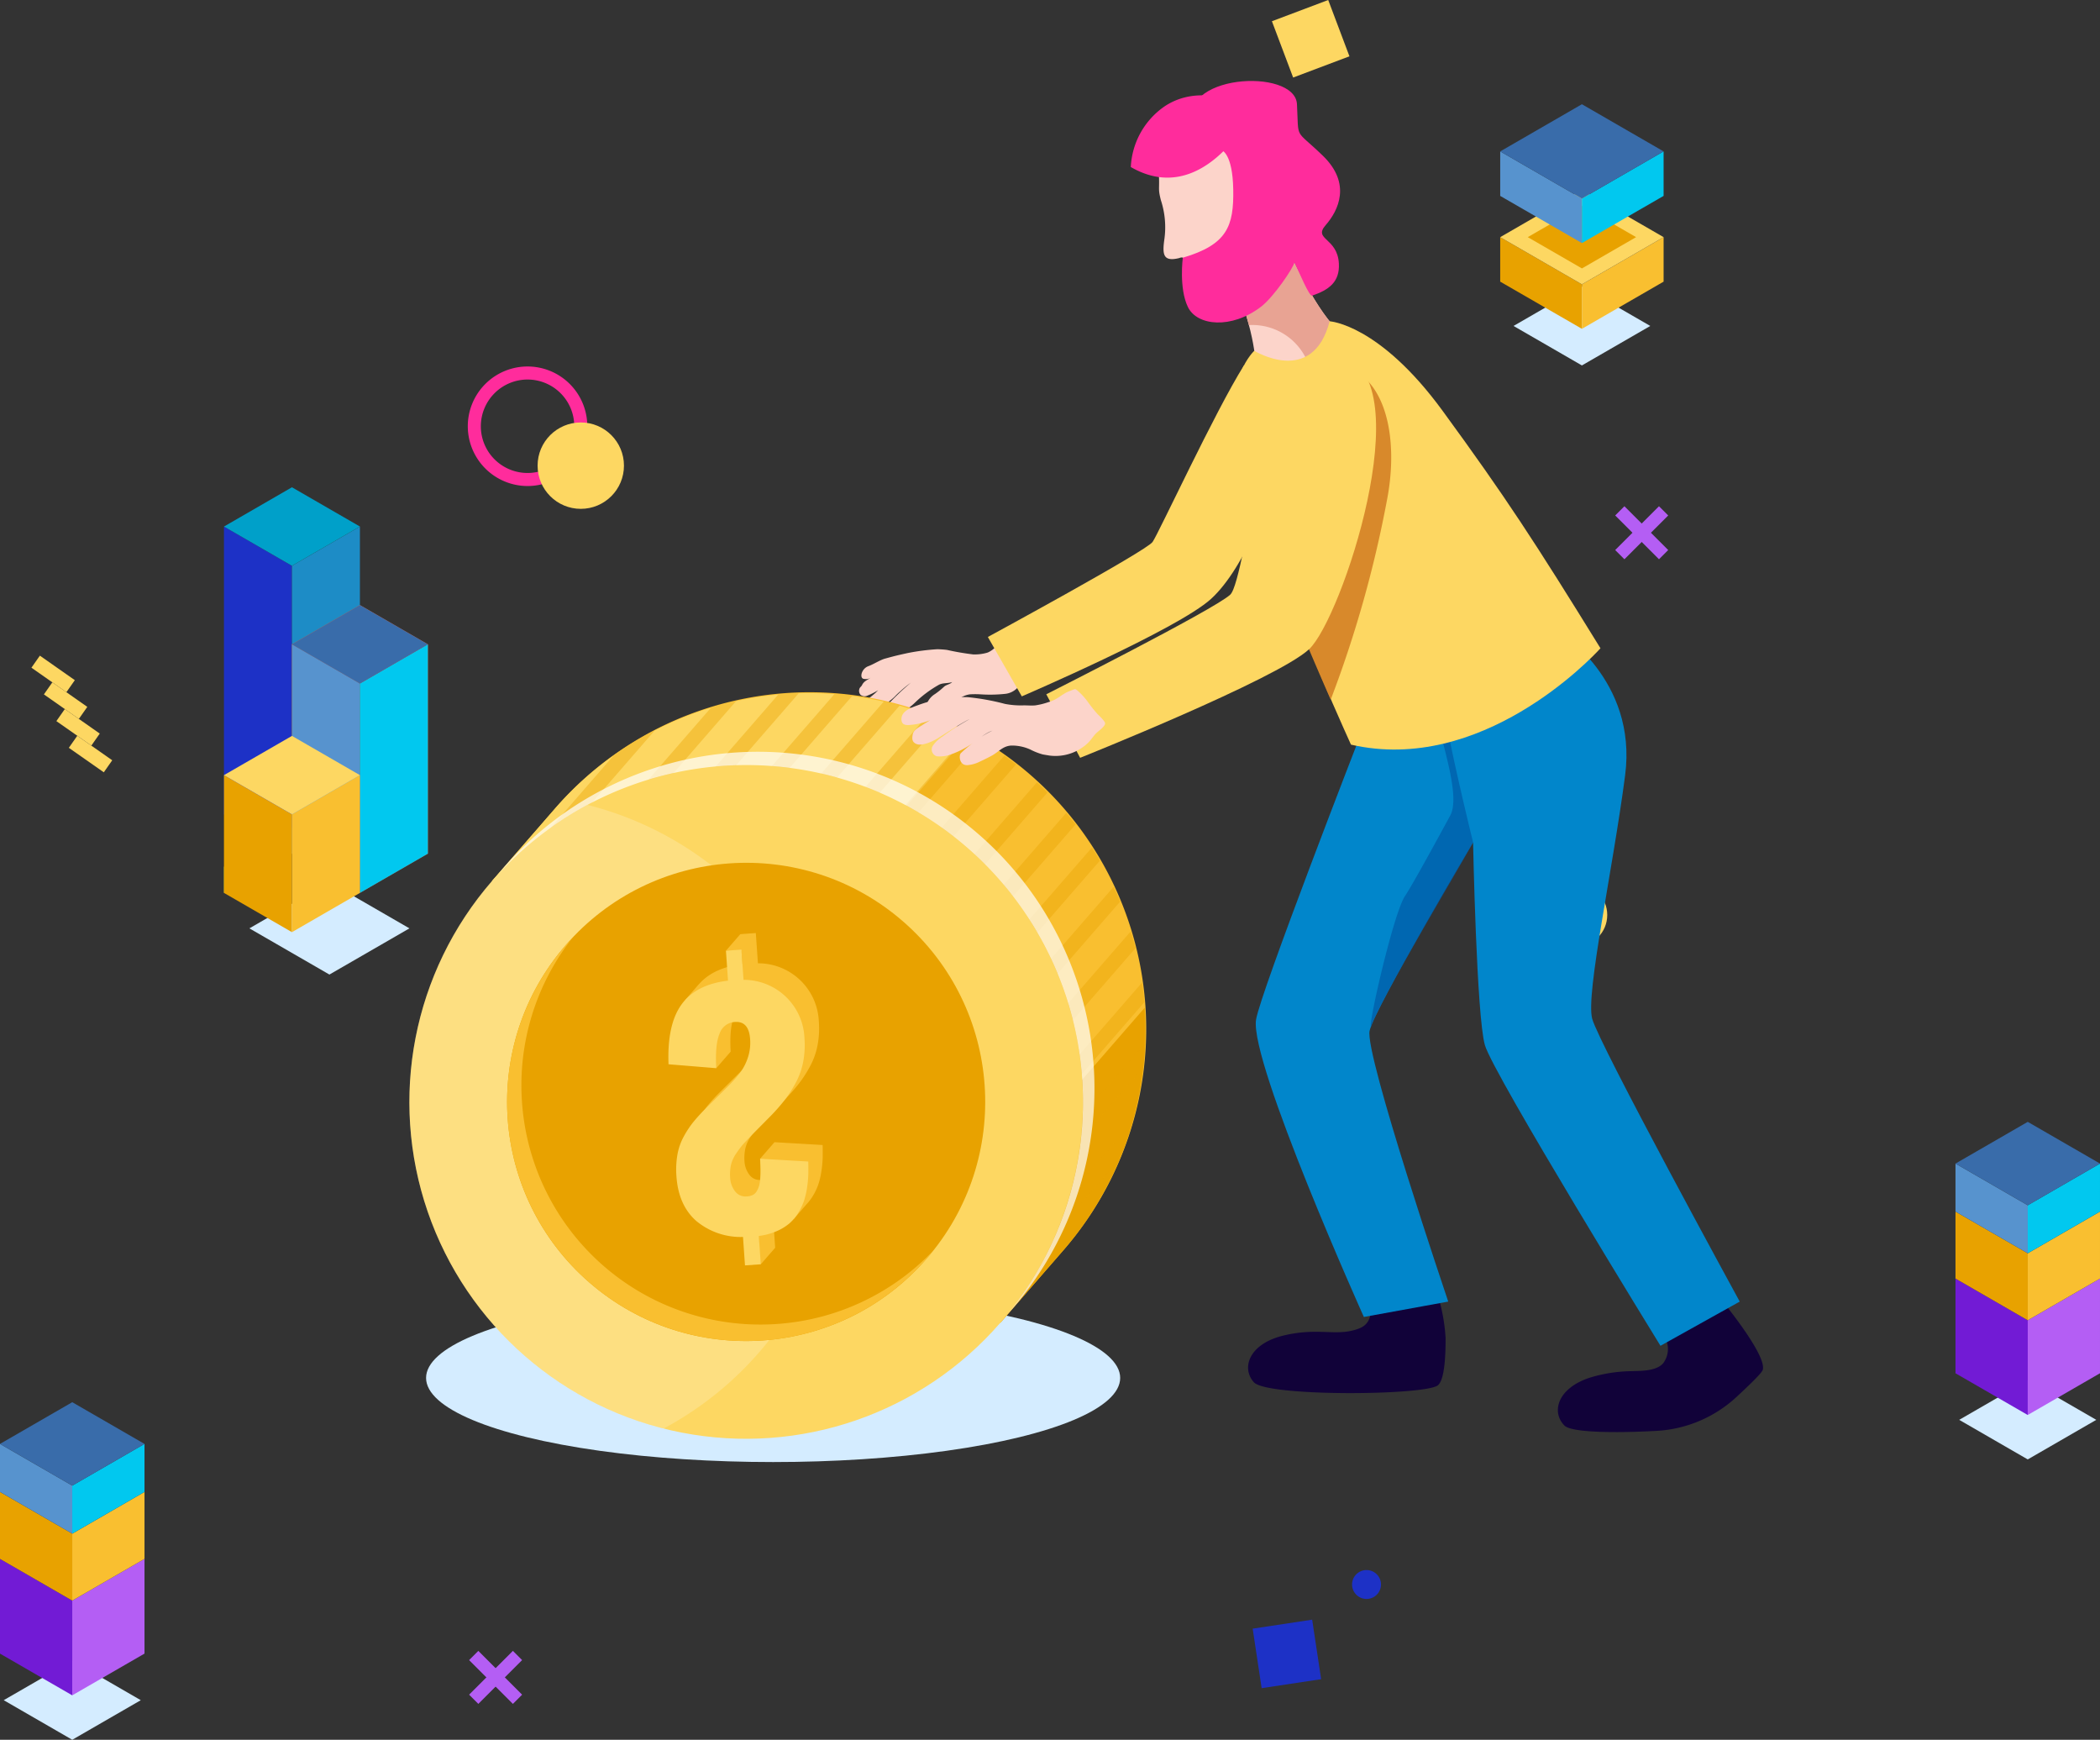 <svg xmlns="http://www.w3.org/2000/svg" width="421.263" height="348.927" viewBox="0 0 421.263 348.927">
  <rect x="0" y="0" width="421.263" height="348.927" fill="#333333" stroke="none"/>
  <g id="Group_3247" data-name="Group 3247" transform="translate(-1408.306 -687.796)">
    <g id="Group_3139" data-name="Group 3139" transform="translate(1408.306 687.796)">
      <ellipse id="Ellipse_11" data-name="Ellipse 11" cx="69.62" cy="16.873" rx="69.62" ry="16.873" transform="translate(85.471 259.483)" fill="#d4ecff"/>
      <g id="Group_863" data-name="Group 863" transform="translate(0 281.227)">
        <path id="Path_3978" data-name="Path 3978" d="M275.792,295.007l13.748-7.938,13.748,7.938-13.748,7.938Z" transform="translate(-275.046 -235.244)" fill="#d4ecff"/>
        <g id="Group_862" data-name="Group 862" transform="translate(0)">
          <g id="Group_859" data-name="Group 859" transform="translate(0 31.419)">
            <path id="Path_3979" data-name="Path 3979" d="M300.8,298.835v-19l-14.494-8.368v19Z" transform="translate(-286.306 -271.464)" fill="#721bd5"/>
            <path id="Path_3980" data-name="Path 3980" d="M275.221,279.832l14.494-8.368v19l-14.494,8.368Z" transform="translate(-260.727 -271.464)" fill="#b45ef4"/>
          </g>
          <g id="Group_860" data-name="Group 860" transform="translate(0 17.995)">
            <path id="Path_3981" data-name="Path 3981" d="M300.8,282.99V269.565L286.306,261.2v13.425Z" transform="translate(-286.306 -261.197)" fill="#e8a200"/>
            <path id="Path_3982" data-name="Path 3982" d="M275.221,269.565l14.494-8.368v13.425l-14.494,8.368Z" transform="translate(-260.727 -261.197)" fill="#f9bf30"/>
          </g>
          <g id="Group_861" data-name="Group 861" transform="translate(0)">
            <path id="Path_3983" data-name="Path 3983" d="M300.8,271.83V262.2l-14.494-8.368v9.627Z" transform="translate(-286.306 -245.466)" fill="#5793ce"/>
            <path id="Path_3984" data-name="Path 3984" d="M275.221,262.2l14.494-8.368v9.627l-14.494,8.368Z" transform="translate(-260.727 -245.466)" fill="#01c8ef"/>
            <path id="Path_3985" data-name="Path 3985" d="M275.221,255.8l14.494-8.368,14.494,8.368-14.494,8.368Z" transform="translate(-275.221 -247.435)" fill="#396caa"/>
          </g>
        </g>
      </g>
      <g id="Group_864" data-name="Group 864" transform="translate(6.306 131.499)">
        <rect id="Rectangle_342" data-name="Rectangle 342" width="2.948" height="8.563" transform="matrix(0.574, -0.819, 0.819, 0.574, 7.503, 18.481)" fill="#fdd762"/>
        <rect id="Rectangle_343" data-name="Rectangle 343" width="2.948" height="8.563" transform="matrix(0.574, -0.819, 0.819, 0.574, 5.002, 13.125)" fill="#fdd762"/>
        <rect id="Rectangle_344" data-name="Rectangle 344" width="2.948" height="8.563" transform="matrix(0.574, -0.819, 0.819, 0.574, 2.501, 7.769)" fill="#fdd762"/>
        <rect id="Rectangle_345" data-name="Rectangle 345" width="2.948" height="8.563" transform="matrix(0.574, -0.819, 0.819, 0.574, 0, 2.413)" fill="#fdd762"/>
      </g>
      <g id="Group_869" data-name="Group 869" transform="translate(44.929 97.733)">
        <g id="Group_865" data-name="Group 865" transform="translate(0)">
          <path id="Path_3986" data-name="Path 3986" d="M499.576,206.935l16.053-9.268,16.052,9.268L515.629,216.2Z" transform="translate(-494.476 -118.477)" fill="#d4ecff"/>
          <path id="Path_3987" data-name="Path 3987" d="M531.237,208.728V151L517.6,143.125v57.73Z" transform="translate(-517.602 -135.253)" fill="#1d31c6"/>
          <path id="Path_3988" data-name="Path 3988" d="M507.174,151l13.635-7.872v57.73l-13.635,7.872Z" transform="translate(-493.539 -135.253)" fill="#1d8cc6"/>
          <path id="Path_3989" data-name="Path 3989" d="M507.174,144.977,520.81,137.1l13.635,7.872-13.635,7.872Z" transform="translate(-507.174 -137.105)" fill="#00a0c9"/>
        </g>
        <g id="Group_866" data-name="Group 866" transform="translate(0 68.227)">
          <path id="Path_3990" data-name="Path 3990" d="M517.6,197.155l13.635-7.872v5.248L517.6,202.4Z" transform="translate(-517.602 -189.283)" fill="#95d359"/>
        </g>
        <g id="Group_867" data-name="Group 867" transform="translate(13.635 23.617)">
          <path id="Path_3991" data-name="Path 3991" d="M520.81,211.045V169.059l-13.635-7.872v41.986Z" transform="translate(-507.174 -153.315)" fill="#c13d1a"/>
          <path id="Path_3992" data-name="Path 3992" d="M496.746,169.059l13.635-7.872v41.986l-13.635,7.872Z" transform="translate(-483.111 -153.315)" fill="#db5126"/>
          <path id="Path_3993" data-name="Path 3993" d="M496.747,163.039l13.635-7.872,13.635,7.872-13.635,7.872Z" transform="translate(-496.747 -155.166)" fill="#ef602e"/>
          <path id="Path_3994" data-name="Path 3994" d="M520.81,211.045V169.059l-13.635-7.872v41.986Z" transform="translate(-507.174 -153.315)" fill="#5793ce"/>
          <path id="Path_3995" data-name="Path 3995" d="M496.746,169.059l13.635-7.872v41.986l-13.635,7.872Z" transform="translate(-483.111 -153.315)" fill="#01c8ef"/>
          <path id="Path_3996" data-name="Path 3996" d="M496.747,163.039l13.635-7.872,13.635,7.872-13.635,7.872Z" transform="translate(-496.747 -155.166)" fill="#396caa"/>
        </g>
        <g id="Group_868" data-name="Group 868" transform="translate(0 49.858)">
          <path id="Path_3997" data-name="Path 3997" d="M531.237,212.745V189.128L517.6,181.255v23.617Z" transform="translate(-517.602 -173.383)" fill="#e8a200"/>
          <path id="Path_3998" data-name="Path 3998" d="M507.174,189.128l13.635-7.872v23.617l-13.635,7.872Z" transform="translate(-493.539 -173.383)" fill="#f9bf30"/>
          <path id="Path_3999" data-name="Path 3999" d="M507.174,183.107l13.635-7.872,13.635,7.872-13.635,7.872Z" transform="translate(-507.174 -175.235)" fill="#fdd762"/>
        </g>
      </g>
      <g id="Group_872" data-name="Group 872" transform="translate(300.946 20.906)">
        <path id="Path_4000" data-name="Path 4000" d="M309.214,114.218,322.93,106.3l13.716,7.919-13.716,7.919Z" transform="translate(-306.543 -69.752)" fill="#d4ecff"/>
        <g id="Group_870" data-name="Group 870" transform="translate(0 17.195)">
          <path id="Path_4001" data-name="Path 4001" d="M336.09,117.119V108.2L319.7,98.735v8.923Z" transform="translate(-319.704 -89.274)" fill="#e8a200"/>
          <path id="Path_4002" data-name="Path 4002" d="M307.172,108.2l16.387-9.461v8.923l-16.387,9.461Z" transform="translate(-290.785 -89.274)" fill="#f9bf30"/>
          <path id="Path_4003" data-name="Path 4003" d="M307.172,100.961,323.558,91.5l16.387,9.461-16.387,9.461Z" transform="translate(-307.172 -91.5)" fill="#fdd762"/>
          <path id="Path_4004" data-name="Path 4004" d="M311.4,100.211l10.864-6.272,10.864,6.272-10.864,6.272Z" transform="translate(-305.873 -90.75)" fill="#e8a200"/>
        </g>
        <g id="Group_871" data-name="Group 871" transform="translate(0)">
          <path id="Path_4005" data-name="Path 4005" d="M336.09,103.968V95.045L319.7,85.585v8.923Z" transform="translate(-319.704 -76.124)" fill="#5793ce"/>
          <path id="Path_4006" data-name="Path 4006" d="M307.172,95.045l16.387-9.461v8.923l-16.387,9.461Z" transform="translate(-290.785 -76.124)" fill="#01c8ef"/>
          <path id="Path_4007" data-name="Path 4007" d="M307.172,87.81l16.387-9.461,16.387,9.461-16.387,9.461Z" transform="translate(-307.172 -78.349)" fill="#396caa"/>
        </g>
      </g>
      <g id="Group_873" data-name="Group 873" transform="translate(94.105 331.1)">
        <rect id="Rectangle_346" data-name="Rectangle 346" width="12.422" height="2.615" transform="translate(8.783 10.633) rotate(-135)" fill="#b45ef4"/>
        <rect id="Rectangle_347" data-name="Rectangle 347" width="2.615" height="12.422" transform="translate(1.849 10.633) rotate(-135.004)" fill="#b45ef4"/>
      </g>
      <path id="Path_4008" data-name="Path 4008" d="M484.276,142.547a11.986,11.986,0,1,0-11.985-11.985A12,12,0,0,0,484.276,142.547Zm0-21.357a9.371,9.371,0,1,1-9.37,9.371A9.382,9.382,0,0,1,484.276,121.19Z" transform="translate(-378.45 -45.071)" fill="#ff2c9c"/>
      <ellipse id="Ellipse_12" data-name="Ellipse 12" cx="8.663" cy="8.663" rx="8.663" ry="8.663" transform="translate(107.842 84.728)" fill="#fdd762"/>
      <g id="Group_874" data-name="Group 874" transform="translate(324.011 101.533)">
        <rect id="Rectangle_348" data-name="Rectangle 348" width="12.423" height="2.615" transform="translate(8.784 10.633) rotate(-135)" fill="#b45ef4"/>
        <rect id="Rectangle_349" data-name="Rectangle 349" width="2.615" height="12.423" transform="translate(1.849 10.633) rotate(-135)" fill="#b45ef4"/>
      </g>
      <ellipse id="Ellipse_13" data-name="Ellipse 13" cx="6.351" cy="6.351" rx="6.351" ry="6.351" transform="translate(309.714 177.154)" fill="#fdd762"/>
      <g id="Group_876" data-name="Group 876" transform="translate(251.287 314.888)">
        <g id="Group_875" data-name="Group 875" transform="translate(19.938)">
          <path id="Path_4009" data-name="Path 4009" d="M356.3,305.645a2.9,2.9,0,1,0-2.435,3.3A2.9,2.9,0,0,0,356.3,305.645Z" transform="translate(-350.53 -303.178)" fill="#1d31c6"/>
        </g>
        <rect id="Rectangle_350" data-name="Rectangle 350" width="12.07" height="12.07" transform="translate(0 11.755) rotate(-8.58)" fill="#1d31c6"/>
      </g>
      <g id="Group_928" data-name="Group 928" transform="translate(247.32 0)">
        <g id="Group_927" data-name="Group 927" transform="translate(0 21.831)">
          <path id="Path_4195" data-name="Path 4195" d="M369,82.98a2.9,2.9,0,1,0,1.689-3.736A2.9,2.9,0,0,0,369,82.98Z" transform="translate(-368.811 -79.057)" fill="#01c8ef"/>
        </g>
        <rect id="Rectangle_351" data-name="Rectangle 351" width="12.07" height="12.07" transform="translate(23.38 11.294) rotate(159.341)" fill="#fdd762"/>
      </g>
      <g id="Group_3150" data-name="Group 3150" transform="translate(392.274 225.001)">
        <path id="Path_3978-2" data-name="Path 3978" d="M275.792,295.007l13.748-7.938,13.748,7.938-13.748,7.938Z" transform="translate(-275.046 -235.244)" fill="#d4ecff"/>
        <g id="Group_862-2" data-name="Group 862">
          <g id="Group_859-2" data-name="Group 859" transform="translate(0 31.419)">
            <path id="Path_3979-2" data-name="Path 3979" d="M300.8,298.835v-19l-14.494-8.368v19Z" transform="translate(-286.306 -271.464)" fill="#721bd5"/>
            <path id="Path_3980-2" data-name="Path 3980" d="M275.221,279.832l14.494-8.368v19l-14.494,8.368Z" transform="translate(-260.727 -271.464)" fill="#b45ef4"/>
          </g>
          <g id="Group_860-2" data-name="Group 860" transform="translate(0 17.995)">
            <path id="Path_3981-2" data-name="Path 3981" d="M300.8,282.99V269.565L286.306,261.2v13.425Z" transform="translate(-286.306 -261.197)" fill="#e8a200"/>
            <path id="Path_3982-2" data-name="Path 3982" d="M275.221,269.565l14.494-8.368v13.425l-14.494,8.368Z" transform="translate(-260.727 -261.197)" fill="#f9bf30"/>
          </g>
          <g id="Group_861-2" data-name="Group 861">
            <path id="Path_3983-2" data-name="Path 3983" d="M300.8,271.83V262.2l-14.494-8.368v9.627Z" transform="translate(-286.306 -245.466)" fill="#5793ce"/>
            <path id="Path_3984-2" data-name="Path 3984" d="M275.221,262.2l14.494-8.368v9.627l-14.494,8.368Z" transform="translate(-260.727 -245.466)" fill="#01c8ef"/>
            <path id="Path_3985-2" data-name="Path 3985" d="M275.221,255.8l14.494-8.368,14.494,8.368-14.494,8.368Z" transform="translate(-275.221 -247.435)" fill="#396caa"/>
          </g>
        </g>
      </g>
    </g>
    <g id="Group_3148" data-name="Group 3148" transform="translate(1462.676 704.035)">
      <path id="Path_4196" data-name="Path 4196" d="M251.208,221.463a2.446,2.446,0,0,1-.345.122,9.049,9.049,0,0,1-2.716.312,52.82,52.82,0,0,1-5.223-.9c-.611-.084-1.259-.114-1.88-.144a43.638,43.638,0,0,0-6.077.783c-2.12.469-2.384.529-4.476,1.1-.975.266-2.379,1.17-3.344,1.515-1.464.522-1.877,2.561-.821,2.566a1.747,1.747,0,0,0,1.487-.4,33.976,33.976,0,0,1,3.407-1.538,11.637,11.637,0,0,0-3.407,1.538c-.689.557-1.548.757-1.953,1.649-.129.284-.451.408-.54.8a1.2,1.2,0,0,0,.22,1.1,1.242,1.242,0,0,0,1.416.187,13.388,13.388,0,0,0,3.23-1.826,24.537,24.537,0,0,1,2.634-2.1,20.563,20.563,0,0,0-4.213,3.346c-.489.443-1.495,1.256-2.037,1.631a1.538,1.538,0,0,0-.053,2.508c.917.565,2.5-.464,3.111-1.041.806-.762,2.092-1.581,2.847-2.366a12.359,12.359,0,0,1,1.094-1.031,20.751,20.751,0,0,1,2.095-1.707,51.389,51.389,0,0,0-4.446,4.213c-.588.714-1.413,1.743-.836,2.612,1.046,1.568,2.6.144,3.291-.481.927-.846,1.961-1.495,2.862-2.391a23.374,23.374,0,0,1,4.674-3.488c.833-.489,1.859-.269,2.738-.593-.436.481-1.178.512-1.644.95a15.538,15.538,0,0,1-1.786,1.446,3.865,3.865,0,0,0-1.685,2.1c-.223.877-.324,1.806.745,2.027,1.548.324,2.769-.816,3.876-1.71,1.234-1,2.455-2.166,4.116-2.353a18.507,18.507,0,0,1,1.983,0,28.833,28.833,0,0,0,5.163-.106,3.963,3.963,0,0,0,2.873-1.933,12.94,12.94,0,0,0,1.365-2.708c.1-.319,1.1-3.083,1.388-2.989-2.1-.674-3.7-2.181-5.669-3.08-.882-.4-1.229.418-1.677.968A5.324,5.324,0,0,1,251.208,221.463Z" transform="translate(-107.311 -106.887)" fill="#fcd4ca"/>
      <path id="Path_4197" data-name="Path 4197" d="M205.134,251.7l6.812,11.911s31.3-13.443,37.989-19.574,13.253-21.592,15.363-37.055c1.231-9.02-8.8-9.732-8.8-9.732-5.788,9.216-17.066,33.582-18.32,35.393S205.134,251.7,205.134,251.7Z" transform="translate(-61.339 -140.187)" fill="#fdd762"/>
      <path id="Path_4198" data-name="Path 4198" d="M230.459,270.9a36.082,36.082,0,0,1,1.837,9.411c.018,4.1-.279,8.466-1.538,9.5-2.515,2.06-34.342,2.328-36.933-.613s-.864-7.7,5.877-9.342c7.23-1.763,10.68.3,15.227-1.431s1.008-8.147,1.008-8.147Z" transform="translate(3.321 -28.22)" fill="#110239"/>
      <path id="Path_4199" data-name="Path 4199" d="M174.167,287.329a29.979,29.979,0,0,1,7.949-1.236c1.958-.063,5.084.038,6.51-1.545a4.744,4.744,0,0,0,.319-5.335c-.111-.226-1.657-3.04-1.948-2.913l12.595-5.441s9.925,11.83,9.048,14.961c-.18.648-2.665,3.035-5.284,5.461a25.638,25.638,0,0,1-16.02,6.786c-8.539.474-17.091.327-18.466-1.056C166.106,294.235,167.538,289.381,174.167,287.329Z" transform="translate(90.603 -27.331)" fill="#110239"/>
      <path id="Path_4200" data-name="Path 4200" d="M229.986,218.248s16,9.75,13.494,28.974-7.934,43.821-6.614,48.836,29.6,56.742,29.6,56.742l-15.9,8.863s-33.551-54.46-35.223-60.312-2.368-40.652-2.368-40.652-19.713,33.189-20.757,37.787S207.993,352.8,207.993,352.8l-16.926,3.083s-22.945-51.048-21.628-59.615c.826-5.363,20.9-56.985,20.9-56.985Z" transform="translate(28.155 -107.991)" fill="#0186cb"/>
      <path id="Path_4201" data-name="Path 4201" d="M190.529,287.923c-.438-.874,4.587-22.826,6.85-26.193,1.545-2.292,7.313-12.891,9.089-16.179,2.186-4.043-2.133-15.513-2.68-20.159a10.206,10.206,0,0,0,1.449-.8c1.53,9.071,5.8,26.375,5.8,26.375-3.427,6.3-18.312,30.919-20.5,37v-.015l-.03.071Z" transform="translate(30.096 -98.26)" fill="#0056a3" opacity="0.65"/>
      <path id="Path_4202" data-name="Path 4202" d="M211.725,188.742s6.044,13.188,10.806,15.751c0,0-5.616,10.013-18.193,6.472,0,0,.489-5.13-3.787-16.364C200.551,194.6,208.855,192.283,211.725,188.742Z" transform="translate(-6.858 -153.228)" fill="#fcd4ca"/>
      <path id="Path_4203" data-name="Path 4203" d="M203.36,202.173c-.114,0-.223.033-.337.04a75.1,75.1,0,0,0-2.472-7.612s8.3-2.318,11.174-5.859c0,0,6.044,13.188,10.806,15.751a15.8,15.8,0,0,1-7.356,6.148A12,12,0,0,0,203.36,202.173Z" transform="translate(-6.858 -153.228)" fill="#e8a393"/>
      <path id="Path_4204" data-name="Path 4204" d="M212.755,179.509s-8.547,3.663-8.3,7.569-.213,3.268.428,5.831a17.408,17.408,0,0,1,.732,7.693c-.458,3.2-.339,4.762,2.989,3.939,0,0,1.087-.55,1,.778s-.5,9.2,6.181,9.479,16.944-9.892,16.394-14.2-1.74-14.2-6.411-18.867A11.607,11.607,0,0,0,212.755,179.509Z" transform="translate(-26.388 -169.028)" fill="#fcd4ca"/>
      <path id="Path_4205" data-name="Path 4205" d="M231.941,180.348s-9.525,18.071-23.687,9.892a15.672,15.672,0,0,1,6.837-12.212C221.93,173.511,230.913,176.931,231.941,180.348Z" transform="translate(-35.781 -172.977)" fill="#ff2c9c"/>
      <path id="Path_4206" data-name="Path 4206" d="M201.212,210.168c8.929-2.629,10.239-6.343,10.117-13.659s-2.32-7.888-2.32-7.888c-5.434-1.831-5.616-4.491-5.616-4.491-4.03-10.809,20.331-12.177,20.719-4.757s-.57,4.762,5.2,10.348,3.116,10.991.55,13.922,2.381,2.472,2.657,7.691c.2,3.714-2.014,5.3-5.37,6.442-.583.2-2.629-4.8-3.551-6.655-.175,1.041-4.144,6.931-6.7,8.884-5.94,4.542-12.83,3.845-14.662.061S201.212,210.168,201.212,210.168Z" transform="translate(-18.308 -174.722)" fill="#ff2c9c"/>
      <g id="Group_3145" data-name="Group 3145" transform="translate(192.896 48.198)">
        <g id="Group_3144" data-name="Group 3144" transform="translate(0)">
          <path id="Path_4209" data-name="Path 4209" d="M184.757,199.664s11.7,7.235,15.115-5.915c0,0,9.925.519,22.672,17.968,12.691,17.372,18.388,26.119,31.659,47.61-1.948,2.168-24,25.316-50.047,19.328,0,0-2.576-5.7-3.719-8.375-4.909-11.5-18.082-42.883-19.581-52.19C178.766,205.128,184.757,199.664,184.757,199.664Z" transform="translate(-180.413 -193.749)" fill="#fdd762"/>
        </g>
      </g>
      <g id="Group_3147" data-name="Group 3147" transform="translate(201.849 57.424)">
        <g id="Group_3146" data-name="Group 3146" transform="translate(0)">
          <path id="Path_4210" data-name="Path 4210" d="M200.129,228.751c-1.206-6,2.328-37.992,13.314-30.121,6.209,4.451,7.483,15.2,5.6,25.126a231.7,231.7,0,0,1-11.338,40.295c-2.548-5.8-6.9-15.885-10.723-25.676A9.853,9.853,0,0,0,200.129,228.751Z" transform="translate(-196.983 -197.391)" fill="#d8892b"/>
        </g>
      </g>
      <path id="Path_4211" data-name="Path 4211" d="M198.181,264.514l6.791,12.744s39.367-15.731,45.908-21.76,22.352-53.743,6.89-58.759-19.323,44.753-22.707,47.818S198.181,264.514,198.181,264.514Z" transform="translate(-42.665 -141.51)" fill="#fdd762"/>
      <g id="Group_3149" data-name="Group 3149" transform="translate(101.212 95.022) rotate(41)">
        <path id="Path_4088" data-name="Path 4088" d="M135.083,86.693h-2.749a67.55,67.55,0,0,1-129.587,0H0V67.58H0a67.542,67.542,0,1,1,135.083,0h0Z" transform="translate(0 0)" fill="#f9bf30"/>
        <path id="Path_4089" data-name="Path 4089" d="M52.892,131.916A67.554,67.554,0,0,1,2.747,85.071H0V65.958A67.539,67.539,0,0,1,52.892,0Z" transform="translate(0 1.622)" fill="#fdd762"/>
        <path id="Path_4090" data-name="Path 4090" d="M0,0A67.382,67.382,0,0,1,19.6,47.593V66.707H16.85A67.151,67.151,0,0,1,3.292,91.6H0Z" transform="translate(115.485 19.987)" fill="#e8a200"/>
        <g id="Group_898" data-name="Group 898" transform="translate(1.896 0.048)" opacity="0.4">
          <path id="Path_4091" data-name="Path 4091" d="M2.931,50.093A67.559,67.559,0,0,1,0,57.442V0A67.237,67.237,0,0,1,2.931,7.358Z" transform="translate(126.782 38.777)" fill="#e8a200"/>
          <path id="Path_4092" data-name="Path 4092" d="M9.435,115.317A67.745,67.745,0,0,1,0,103.445V31.6c.92-1.461,1.888-2.9,2.931-4.3v77.872H8.453V20.782c.33-.345.645-.7.984-1.036.637-.636,1.291-1.244,1.945-1.852v87.272H16.9V13.3c.964-.718,1.94-1.412,2.931-2.072v93.942h5.523V7.923q1.449-.775,2.929-1.476v98.718h5.523V4.134q1.457-.536,2.931-1V105.166h5.523V1.635q1.46-.33,2.929-.6V105.166h5.523V.263C51.688.171,52.665.1,53.644.052V105.166h5.523V0c.977.028,1.954.079,2.929.15V105.166h5.523V.77c.98.153,1.957.324,2.931.519V105.166h5.522V2.64c.982.284,1.957.6,2.929.926v101.6h5.523V5.733q1.478.651,2.93,1.381v98.052h5.523V10.218q1.484.93,2.929,1.943v93h5.522V16.483q1.494,1.3,2.931,2.692v85.991h5.523V25.249c1.033,1.287,2,2.6,2.929,3.948v75.968h.49a67.621,67.621,0,0,1-29.071,24.293H30.159A67.315,67.315,0,0,1,9.435,115.317Z" transform="translate(8.451 0)" fill="#e8a200"/>
          <path id="Path_4093" data-name="Path 4093" d="M2.931,50.151C2.153,48.2,1.439,46.227.852,44.222H0V9.186A67.2,67.2,0,0,1,2.931,0Z" transform="translate(0 42.423)" fill="#e8a200"/>
        </g>
        <ellipse id="Ellipse_27" data-name="Ellipse 27" cx="67.542" cy="67.579" rx="67.542" ry="67.579" transform="translate(0 19.115)" fill="#fdd762"/>
        <path id="Path_4094" data-name="Path 4094" d="M82.658,19.782A67.606,67.606,0,0,1,98.007,91.637,67.554,67.554,0,0,1,4.419,7.262,67.525,67.525,0,0,1,82.658,19.782Z" transform="translate(0.015 55.364)" fill="#fff" opacity="0.2"/>
        <path id="Path_4095" data-name="Path 4095" d="M115.283,23.278A67.525,67.525,0,0,0,.022,69.324a67.525,67.525,0,1,1,135-.006A67.344,67.344,0,0,0,115.283,23.278Z" transform="translate(0.019 15.63)" fill="#fff" opacity="0.7"/>
        <ellipse id="Ellipse_28" data-name="Ellipse 28" cx="47.943" cy="47.969" rx="47.943" ry="47.969" transform="translate(19.599 38.725)" fill="#e8a200"/>
        <path id="Path_4096" data-name="Path 4096" d="M14.039,31.731a47.923,47.923,0,0,0,67.8,0A47.8,47.8,0,0,0,95.832,0,47.942,47.942,0,1,1,.05,0,47.808,47.808,0,0,0,14.039,31.731Z" transform="translate(19.6 84.502)" fill="#f9bf30"/>
        <path id="Path_4097" data-name="Path 4097" d="M46.536,49.484l-3.717-1.84,1.056-.727-3.629-3.633a13.928,13.928,0,0,1-9.2,3.728q-4.753-.041-8.86-4.153A17.481,17.481,0,0,1,19.514,39.5a11.759,11.759,0,0,1-1.435-3.551,19.646,19.646,0,0,1-.469-3.4,33.539,33.539,0,0,1,.083-3.685l.43-5.861a30.466,30.466,0,0,0,.086-4.113,10.831,10.831,0,0,0-.8-3.328,9.423,9.423,0,0,0-2.128-3.16q-2.568-2.567-4.556-.575a3.441,3.441,0,0,0-.772,3.786q.751,2.273,4.045,5.653v4.4l-3.176-2.066L6.249,26.951A22.534,22.534,0,0,1,.832,18.521L.31,19.538V15.224H.321C.337,12.26,1.642,9.341,4.258,6.466L2.453,4.66,0,6.606v-4.4L2.2,0,6.5,4.3a12.171,12.171,0,0,1,16.9.816,17.963,17.963,0,0,1,2.911,3.743,14.649,14.649,0,0,1,1.613,4.079,24.961,24.961,0,0,1,.6,4.024,37.581,37.581,0,0,1-.009,4.272l-.365,5.674c-.056,1.14-.086,1.968-.085,2.481a19.309,19.309,0,0,0,.16,2.151A6.8,6.8,0,0,0,28.97,34a9.07,9.07,0,0,0,1.583,2.075,4.844,4.844,0,0,0,2.44,1.351,2.566,2.566,0,0,0,2.439-.709,3.028,3.028,0,0,0,.758-1.018,1.852,1.852,0,0,0,.134-.733L32.545,33.6V29.2l7.66-5.91c.628.688,1.187,1.323,1.679,1.916a22.291,22.291,0,0,1,1.543,2.142,15.894,15.894,0,0,1,1.282,2.4,11.83,11.83,0,0,1,.728,2.588,9.42,9.42,0,0,1,.125,1.314l.009.018V38.3l-.975-.351c-.014.028-.021.055-.035.086a13.129,13.129,0,0,1-2.045,3.028l4.022,4.024Z" transform="translate(44.584 59.861)" fill="#f9bf30"/>
        <g id="Group_899" data-name="Group 899" transform="translate(44.584 64.261)">
          <path id="Path_4098" data-name="Path 4098" d="M0,2.206l4.258,4.26Q-.108,11.26.353,16.217t5.9,10.735l7.744-5.693q-3.3-3.383-4.045-5.653a3.441,3.441,0,0,1,.772-3.786q1.989-2,4.556.575a9.442,9.442,0,0,1,2.128,3.157,10.869,10.869,0,0,1,.8,3.331,30.414,30.414,0,0,1-.086,4.11l-.43,5.864a33.539,33.539,0,0,0-.083,3.685,19.645,19.645,0,0,0,.469,3.4A11.759,11.759,0,0,0,19.514,39.5a17.482,17.482,0,0,0,2.673,3.364q4.108,4.111,8.86,4.153a13.928,13.928,0,0,0,9.2-3.728L44.29,47.33l2.246-2.246L42.514,41.06a13.131,13.131,0,0,0,2.045-3.028,10.226,10.226,0,0,0,.931-2.9,9.106,9.106,0,0,0-.055-2.8,11.86,11.86,0,0,0-.728-2.591,16.02,16.02,0,0,0-1.282-2.4,22.277,22.277,0,0,0-1.543-2.142c-.492-.593-1.051-1.228-1.679-1.916l-7.66,5.91q.875.921,1.433,1.54t1.134,1.372a7.162,7.162,0,0,1,.834,1.3,4.829,4.829,0,0,1,.363,1.155,1.924,1.924,0,0,1-.118,1.125,3.028,3.028,0,0,1-.758,1.018,2.574,2.574,0,0,1-2.439.709,4.867,4.867,0,0,1-2.44-1.351A9.137,9.137,0,0,1,28.97,34a6.805,6.805,0,0,1-.737-2.454,19.31,19.31,0,0,1-.16-2.151c0-.513.028-1.341.085-2.481l.365-5.678a37.527,37.527,0,0,0,.009-4.269,24.909,24.909,0,0,0-.6-4.024,14.611,14.611,0,0,0-1.613-4.079,17.966,17.966,0,0,0-2.911-3.743A12.171,12.171,0,0,0,6.5,4.3L2.2,0Z" transform="translate(0 0)" fill="#fdd762"/>
        </g>
      </g>
      <path id="Path_4212" data-name="Path 4212" d="M250.477,224.933a7.434,7.434,0,0,1-1.37.547,13.835,13.835,0,0,1-2.642.651c-.785.076-1.631-.02-2.434,0a16.74,16.74,0,0,1-3.643-.3,46.392,46.392,0,0,0-7.43-1.345c-.182-.01-.367-.013-.55-.015a25.325,25.325,0,0,0-9.241,1.54c-1.4.522-3.711,1.183-3.519,3.1.086.859.752,1,1.5.96a14.377,14.377,0,0,0,4.24-.96c1.5-.6,4.329-2.07,4.329-2.07a22.37,22.37,0,0,0-3.8,1.725c-.74.509-1.277.773-1.844,1.16-.8.545-1.988,1.044-2.173,2.024-.16.861-.177,1.565.778,1.935,1.145.441,3.258-.547,4.223-1.145.912-.565,5.064-3.268,6.366-3.828a45.378,45.378,0,0,0-5.37,3.455,6.793,6.793,0,0,0-1.915,1.781,1.408,1.408,0,0,0,.76,2.191,6.227,6.227,0,0,0,2.781-.367,17.589,17.589,0,0,0,4.42-2.28c1.277-.823,2.46-2,3.926-2.482a13.89,13.89,0,0,0-3.032,1.854,23.434,23.434,0,0,0-3.331,2.7c-.4.643-.157,2.391,1.307,2.353a6.414,6.414,0,0,0,2.351-.615c.854-.4,1.728-.816,2.558-1.267,1.449-.788,2.239-1.973,3.995-2.049a8.914,8.914,0,0,1,3.79.808,12.876,12.876,0,0,0,2.455.968c.428.084.871.144,1.3.223a9.431,9.431,0,0,0,7.7-2.442c.626-.578,1.054-1.289,1.621-1.915.4-.438,1.885-1.421,1.91-2.072.018-.441-1.244-1.6-1.568-1.933a27.722,27.722,0,0,1-1.763-2.194,13.3,13.3,0,0,0-2.26-2.508c-.4-.3-.372-.3-.889-.106-.355.139-.742.271-1.094.433C252.061,223.839,251.336,224.48,250.477,224.933Z" transform="translate(-93.173 -100.898)" fill="#fcd4ca"/>
    </g>
  </g>
</svg>
